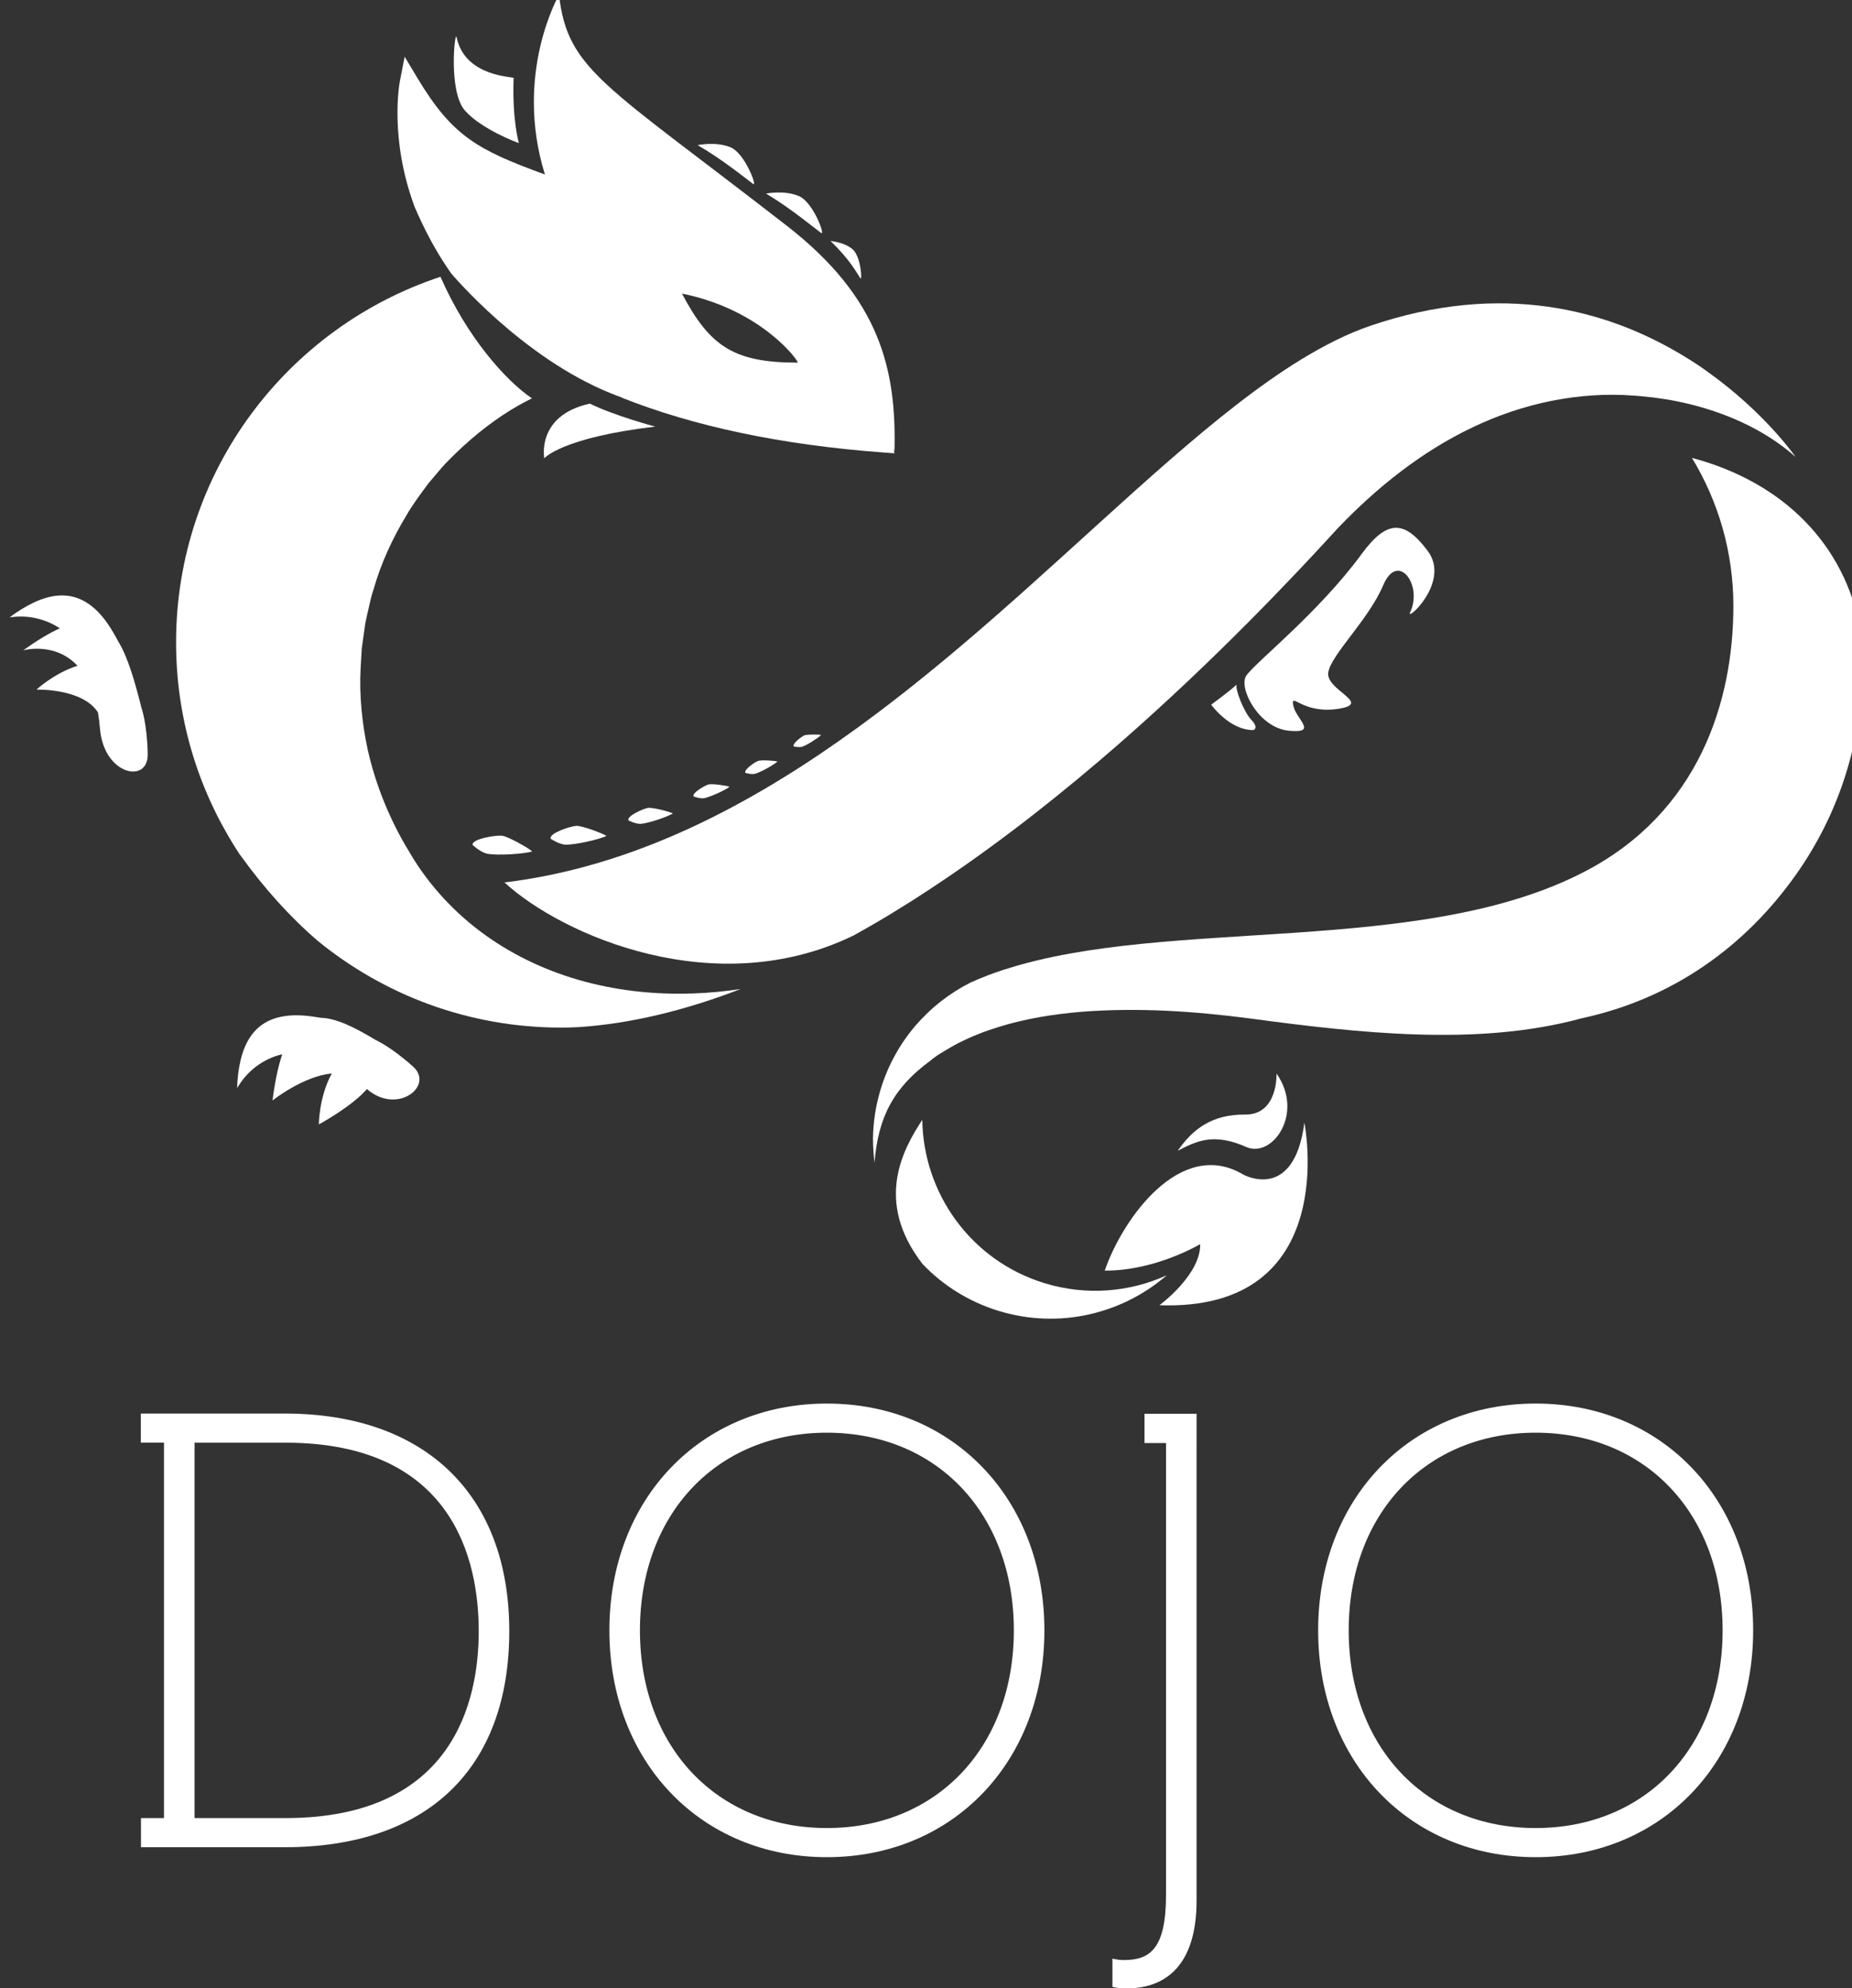 <?xml version="1.0" encoding="UTF-8" standalone="no"?>
<svg
   xmlns:dc="http://purl.org/dc/elements/1.1/"
   xmlns:cc="http://creativecommons.org/ns#"
   xmlns:rdf="http://www.w3.org/1999/02/22-rdf-syntax-ns#"
   xmlns:svg="http://www.w3.org/2000/svg"
   xmlns="http://www.w3.org/2000/svg"
   width="123.246mm"
   height="132.292mm"
   viewBox="0 0 123.246 132.292"
   version="1.1"
   id="svg19712">
  <rect x="0" y="0" width="123.246" height="132.292" fill="#333333" stroke="none"/>
  <defs
     id="defs19706">
    <clipPath
       clipPathUnits="userSpaceOnUse"
       id="clipPath3540">
      <path
         d="m 279.859,551.653 c 0,-11.841 3.399,-22.882 9.259,-32.225 v 0 c 11.752,-4.517 22.916,-6.392 33.547,-6.248 v 0 c -7.957,8.784 -12.806,20.437 -12.806,33.224 v 0 c 0,22.52 15.045,41.515 35.628,47.515 v 0 c -9.833,4.766 -16.411,10.54 -20.781,16.366 v 0 C 298.869,603.294 279.859,579.7 279.859,551.653 m 42.806,-38.473 c 10e-4,-10e-4 10e-4,0 10e-4,-10e-4 v 0 10e-4 c 0,0 -10e-4,0 -10e-4,0"
         id="path3538" />
    </clipPath>
    <linearGradient
       x1="0"
       y1="0"
       x2="1"
       y2="0"
       gradientUnits="userSpaceOnUse"
       gradientTransform="matrix(-49.5,-136,-136,49.5,343.671,654.309)"
       spreadMethod="pad"
       id="linearGradient3552">
      <stop
         style="stop-opacity:1;stop-color:#000000"
         offset="0"
         id="stop3546" />
      <stop
         style="stop-opacity:1;stop-color:#ff1d25"
         offset="0.715"
         id="stop3548" />
      <stop
         style="stop-opacity:1;stop-color:#ff1d25"
         offset="1"
         id="stop3550" />
    </linearGradient>
    <clipPath
       clipPathUnits="userSpaceOnUse"
       id="clipPath3492">
      <path
         d="M 0,1544 H 3116.844 V 0 H 0 Z"
         id="path3490" />
    </clipPath>
    <clipPath
       clipPathUnits="userSpaceOnUse"
       id="clipPath3500">
      <path
         d="m 426.358,475.903 h 32.018 v -28.816 h -32.018 z"
         id="path3498" />
    </clipPath>
    <clipPath
       clipPathUnits="userSpaceOnUse"
       id="clipPath3516">
      <path
         d="m 437.884,482.986 h 17.285 v -12.17 h -17.285 z"
         id="path3514" />
    </clipPath>
    <clipPath
       clipPathUnits="userSpaceOnUse"
       id="clipPath3472">
      <path
         d="m 398.555,484.185 c -0.01,-0.035 -0.02,-0.071 -0.029,-0.107 v 0 c -8.345,-7.303 -7.757,-16.846 -7.356,-19.701 v 0 c 2.726,-8.395 9.357,-15.372 18.437,-18.152 v 0 c 9.565,-2.928 19.491,-0.479 26.539,5.614 v 0 c -5.853,-2.655 -12.659,-3.275 -19.289,-1.245 v 0 c -14.254,4.363 -22.341,19.317 -18.298,33.591 v 0 z"
         id="path3470" />
    </clipPath>
    <linearGradient
       x1="0"
       y1="0"
       x2="1"
       y2="0"
       gradientUnits="userSpaceOnUse"
       gradientTransform="matrix(74.935,-18.142,-18.142,-74.935,402.237,465.626)"
       spreadMethod="pad"
       id="linearGradient3482">
      <stop
         style="stop-opacity:1;stop-color:#2db5f9"
         offset="0"
         id="stop3478" />
      <stop
         style="stop-opacity:1;stop-color:#092432"
         offset="1"
         id="stop3480" />
    </linearGradient>
    <clipPath
       clipPathUnits="userSpaceOnUse"
       id="clipPath3406">
      <path
         d="M 0,1544 H 3116.844 V 0 H 0 Z"
         id="path3404" />
    </clipPath>
    <clipPath
       clipPathUnits="userSpaceOnUse"
       id="clipPath3414">
      <path
         d="M 398.526,591.582 H 545.858 V 484.072 H 398.526 Z"
         id="path3412" />
    </clipPath>
    <clipPath
       clipPathUnits="userSpaceOnUse"
       id="clipPath3418">
      <path
         d="m 545.859,547.903 c 0,12.353 -3.943,23.779 -10.621,33.115 -6.032,5.853 -15.006,9.94 -25.356,10.564 9.58,-8.284 15.65,-20.518 15.65,-34.176 0,-15.169 -5.507,-32.503 -23.34,-41.837 -25.965,-13.589 -65.811,-7.125 -91.667,-15.512 0.036,0.01 0.072,0.023 0.109,0.033 -5.52,-3.361 -9.879,-8.676 -11.92,-15.342 -0.069,-0.225 -0.126,-0.45 -0.188,-0.676 7.577,6.632 22.517,11.416 51.666,7.664 20.811,-2.678 37.348,-3.411 51.542,0.667 14.189,3.077 25.659,11.243 33.746,22.726 10e-4,10e-4 0.002,0.002 0.004,0.003 l -0.001,0.001 c 6.529,9.271 10.376,20.568 10.376,32.77"
         id="path3416" />
    </clipPath>
    <mask
       maskUnits="userSpaceOnUse"
       x="0"
       y="0"
       width="1"
       height="1"
       id="mask3430">
      <g
         id="g3440">
        <g
           clip-path="url(#clipPath3422)"
           id="g3438">
          <g
             id="g3436">
            <g
               id="g3434">
              <path
                 d="M -32768,32767 H 32767 V -32768 H -32768 Z"
                 style="fill:url(#linearGradient3428);stroke:none"
                 id="path3432" />
            </g>
          </g>
        </g>
      </g>
    </mask>
    <clipPath
       clipPathUnits="userSpaceOnUse"
       id="clipPath3422">
      <path
         d="M -32768,32767 H 32767 V -32768 H -32768 Z"
         id="path3420" />
    </clipPath>
    <linearGradient
       x1="0"
       y1="0"
       x2="1"
       y2="0"
       gradientUnits="userSpaceOnUse"
       gradientTransform="matrix(-10.667,-36,-36,10.667,499.776,604.957)"
       spreadMethod="pad"
       id="linearGradient3428">
      <stop
         style="stop-opacity:1;stop-color:#ffffff"
         offset="0"
         id="stop3424" />
      <stop
         style="stop-opacity:0;stop-color:#ffffff"
         offset="1"
         id="stop3426" />
    </linearGradient>
    <linearGradient
       x1="0"
       y1="0"
       x2="1"
       y2="0"
       gradientUnits="userSpaceOnUse"
       gradientTransform="matrix(-10.667,-36,-36,10.667,499.776,604.957)"
       spreadMethod="pad"
       id="linearGradient3446">
      <stop
         style="stop-opacity:1;stop-color:#000000"
         offset="0"
         id="stop3442" />
      <stop
         style="stop-opacity:1;stop-color:#000000"
         offset="1"
         id="stop3444" />
    </linearGradient>
    <clipPath
       clipPathUnits="userSpaceOnUse"
       id="clipPath3386">
      <path
         d="m 525.532,557.406 c 0,-15.169 -5.508,-32.503 -23.34,-41.837 v 0 c -25.965,-13.589 -65.811,-7.125 -91.667,-15.513 v 0 c 0.036,0.011 0.072,0.025 0.109,0.034 v 0 c -5.521,-3.361 -9.878,-8.676 -11.92,-15.342 v 0 c -0.069,-0.225 -0.126,-0.45 -0.188,-0.676 v 0 c 7.577,6.632 22.517,11.417 51.666,7.665 v 0 c 20.811,-2.68 37.348,-3.411 51.542,0.667 v 0 c 14.189,3.077 25.659,11.242 33.746,22.724 v 0 c 10e-4,0.002 0.002,0.003 0.004,0.004 v 0 l -0.001,0.001 c 6.529,9.271 10.376,20.569 10.376,32.77 v 0 c 0,12.352 -3.944,23.779 -10.621,33.114 v 0 c -6.033,5.854 -15.006,9.941 -25.356,10.565 v 0 c 9.58,-8.284 15.65,-20.518 15.65,-34.176"
         id="path3384" />
    </clipPath>
    <linearGradient
       x1="0"
       y1="0"
       x2="1"
       y2="0"
       gradientUnits="userSpaceOnUse"
       gradientTransform="matrix(263.5,205.5,205.5,-263.5,304.851,381.834)"
       spreadMethod="pad"
       id="linearGradient3396">
      <stop
         style="stop-opacity:1;stop-color:#000000"
         offset="0"
         id="stop3392" />
      <stop
         style="stop-opacity:1;stop-color:#d23de2"
         offset="1"
         id="stop3394" />
    </linearGradient>
    <clipPath
       clipPathUnits="userSpaceOnUse"
       id="clipPath3366">
      <path
         d="m 410.523,500.062 c -1.878,-0.609 -3.657,-1.289 -5.331,-2.052 v 0 c -6.574,-3.317 -11.845,-9.194 -14.171,-16.792 v 0 c -0.798,-2.606 -1.189,-5.24 -1.224,-7.834 v 0 c 0.031,-5.215 1.329,-8.883 1.375,-9.02 v 0 c -0.401,2.842 -1.002,12.402 7.354,19.714 v 0 c 0.062,0.225 0.119,0.451 0.188,0.676 v 0 c 2.042,6.666 6.399,11.98 11.92,15.342 v 0 c -0.038,-0.01 -0.074,-0.024 -0.111,-0.034"
         id="path3364" />
    </clipPath>
    <linearGradient
       x1="0"
       y1="0"
       x2="1"
       y2="0"
       gradientUnits="userSpaceOnUse"
       gradientTransform="matrix(20.837,0,0,-20.837,389.797,482.23)"
       spreadMethod="pad"
       id="linearGradient3376">
      <stop
         style="stop-opacity:1;stop-color:#c297ff"
         offset="0"
         id="stop3372" />
      <stop
         style="stop-opacity:1;stop-color:#ae31bb"
         offset="1"
         id="stop3374" />
    </linearGradient>
    <clipPath
       clipPathUnits="userSpaceOnUse"
       id="clipPath3346">
      <path
         d="M 457.313,596.265 C 422.918,575.186 380.79,513.964 322.665,513.18 v 0 h 10e-4 c 9.057,-9.997 22.141,-16.276 36.693,-16.276 v 0 c 3.084,0 9.017,0.545 12.154,1.104 v 0 c 38.25,15.762 75.01,53.459 91.679,71.728 v 0 c 15.465,16.951 32.392,22.708 46.69,21.846 v 0 c -7.92,6.849 -18.235,11.002 -29.527,11.002 v 0 c -8.418,0 -16.295,-2.309 -23.042,-6.319 m -0.077,-0.046 c 0.026,0.016 0.051,0.031 0.077,0.046 v 0 c 0.391,0.239 0.778,0.472 1.167,0.701 v 0 c -0.414,-0.244 -0.828,-0.49 -1.244,-0.747"
         id="path3344" />
    </clipPath>
    <linearGradient
       x1="0"
       y1="0"
       x2="1"
       y2="0"
       gradientUnits="userSpaceOnUse"
       gradientTransform="matrix(265,137.5,137.5,-265,341.12,508.867)"
       spreadMethod="pad"
       id="linearGradient3356">
      <stop
         style="stop-opacity:1;stop-color:#34e28b"
         offset="0"
         id="stop3352" />
      <stop
         style="stop-opacity:1;stop-color:#000000"
         offset="1"
         id="stop3354" />
    </linearGradient>
    <clipPath
       clipPathUnits="userSpaceOnUse"
       id="clipPath3324">
      <path
         d="m 468.192,601.569 c -3.568,-1.22 -7.224,-3.062 -10.963,-5.36 v 0 c 6.764,4.038 14.676,6.375 23.126,6.375 v 0 c 11.292,0 21.607,-4.153 29.527,-11.002 v 0 c 10.394,-0.627 19.402,-4.744 25.435,-10.637 v 0 c 0,0 -16.653,24.192 -46.693,24.192 v 0 c -6.243,0 -13.063,-1.044 -20.432,-3.568"
         id="path3322" />
    </clipPath>
    <linearGradient
       x1="0"
       y1="0"
       x2="1"
       y2="0"
       gradientUnits="userSpaceOnUse"
       gradientTransform="matrix(8.5,7,7,-8.5,502.071,593.352)"
       spreadMethod="pad"
       id="linearGradient3336">
      <stop
         style="stop-opacity:1;stop-color:#5bcb99"
         offset="0"
         id="stop3330" />
      <stop
         style="stop-opacity:1;stop-color:#5bcb99"
         offset="0"
         id="stop3332" />
      <stop
         style="stop-opacity:1;stop-color:#85a8e8"
         offset="1"
         id="stop3334" />
    </linearGradient>
    <clipPath
       clipPathUnits="userSpaceOnUse"
       id="clipPath3304">
      <path
         d="M 0,1544 H 3116.844 V 0 H 0 Z"
         id="path3302" />
    </clipPath>
    <clipPath
       clipPathUnits="userSpaceOnUse"
       id="clipPath3282">
      <path
         d="m 289.817,518.336 c 3.916,-5.467 8.05,-10.015 12.36,-13.728 v 0 c 10.471,-8.563 23.85,-13.705 38.432,-13.705 v 0 c 0.862,0 1.748,0.026 2.644,0.067 v 0 c 9.325,0.602 18.838,3.154 28.26,7.038 v 0 c -3.137,-0.559 -9.07,-1.104 -12.154,-1.104 v 0 c -14.552,0 -27.636,6.279 -36.693,16.276 v 0 c -10.632,-0.144 -21.796,1.731 -33.548,6.248 v 0 c 0.229,-0.367 0.461,-0.731 0.699,-1.092"
         id="path3280" />
    </clipPath>
    <linearGradient
       x1="0"
       y1="0"
       x2="1"
       y2="0"
       gradientUnits="userSpaceOnUse"
       gradientTransform="matrix(0,23.049,23.049,0,330.315,492.236)"
       spreadMethod="pad"
       id="linearGradient3294">
      <stop
         style="stop-opacity:1;stop-color:#ffdd42"
         offset="0"
         id="stop3288" />
      <stop
         style="stop-opacity:1;stop-color:#ffdd42"
         offset="0"
         id="stop3290" />
      <stop
         style="stop-opacity:1;stop-color:#fb784b"
         offset="1"
         id="stop3292" />
    </linearGradient>
    <clipPath
       clipPathUnits="userSpaceOnUse"
       id="clipPath3234">
      <path
         d="M 0,1544 H 3116.844 V 0 H 0 Z"
         id="path3232" />
    </clipPath>
    <mask
       maskUnits="userSpaceOnUse"
       x="0"
       y="0"
       width="1"
       height="1"
       id="mask3250">
      <g
         id="g3260">
        <g
           clip-path="url(#clipPath3240)"
           id="g3258">
          <g
             id="g3256">
            <g
               id="g3254">
              <path
                 d="M -32768,32767 H 32767 V -32768 H -32768 Z"
                 style="fill:url(#linearGradient3248);stroke:none"
                 id="path3252" />
            </g>
          </g>
        </g>
      </g>
    </mask>
    <clipPath
       clipPathUnits="userSpaceOnUse"
       id="clipPath3240">
      <path
         d="M -32768,32767 H 32767 V -32768 H -32768 Z"
         id="path3238" />
    </clipPath>
    <linearGradient
       x1="0"
       y1="0"
       x2="1"
       y2="0"
       gradientUnits="userSpaceOnUse"
       gradientTransform="matrix(-0.217,-0.951,-0.951,0.217,322.775,513.654)"
       spreadMethod="pad"
       id="linearGradient3248">
      <stop
         style="stop-opacity:0.5;stop-color:#ffffff"
         offset="0"
         id="stop3242" />
      <stop
         style="stop-opacity:1;stop-color:#ffffff"
         offset="0.715"
         id="stop3244" />
      <stop
         style="stop-opacity:1;stop-color:#ffffff"
         offset="1"
         id="stop3246" />
    </linearGradient>
    <linearGradient
       x1="0"
       y1="0"
       x2="1"
       y2="0"
       gradientUnits="userSpaceOnUse"
       gradientTransform="matrix(-0.217,0.951,-0.951,-0.217,0.108,2308.789)"
       spreadMethod="pad"
       id="linearGradient3272">
      <stop
         style="stop-opacity:1;stop-color:#ff1d25"
         offset="0"
         id="stop3266" />
      <stop
         style="stop-opacity:1;stop-color:#ff1d25"
         offset="0.715"
         id="stop3268" />
      <stop
         style="stop-opacity:1;stop-color:#ff1d25"
         offset="1"
         id="stop3270" />
    </linearGradient>
    <clipPath
       id="clipPath3540-3"
       clipPathUnits="userSpaceOnUse">
      <path
         id="path3538-6"
         d="m 279.859,551.653 c 0,-11.841 3.399,-22.882 9.259,-32.225 v 0 c 11.752,-4.517 22.916,-6.392 33.547,-6.248 v 0 c -7.957,8.784 -12.806,20.437 -12.806,33.224 v 0 c 0,22.52 15.045,41.515 35.628,47.515 v 0 c -9.833,4.766 -16.411,10.54 -20.781,16.366 v 0 C 298.869,603.294 279.859,579.7 279.859,551.653 m 42.806,-38.473 c 10e-4,-10e-4 10e-4,0 10e-4,-10e-4 v 0 10e-4 c 0,0 -10e-4,0 -10e-4,0" />
    </clipPath>
    <clipPath
       id="clipPath3492-5"
       clipPathUnits="userSpaceOnUse">
      <path
         id="path3490-6"
         d="M 0,1544 H 3116.844 V 0 H 0 Z" />
    </clipPath>
    <clipPath
       id="clipPath3500-2"
       clipPathUnits="userSpaceOnUse">
      <path
         id="path3498-9"
         d="m 426.358,475.903 h 32.018 v -28.816 h -32.018 z" />
    </clipPath>
    <clipPath
       id="clipPath3516-1"
       clipPathUnits="userSpaceOnUse">
      <path
         id="path3514-2"
         d="m 437.884,482.986 h 17.285 v -12.17 h -17.285 z" />
    </clipPath>
    <clipPath
       id="clipPath3472-7"
       clipPathUnits="userSpaceOnUse">
      <path
         id="path3470-0"
         d="m 398.555,484.185 c -0.01,-0.035 -0.02,-0.071 -0.029,-0.107 v 0 c -8.345,-7.303 -7.757,-16.846 -7.356,-19.701 v 0 c 2.726,-8.395 9.357,-15.372 18.437,-18.152 v 0 c 9.565,-2.928 19.491,-0.479 26.539,5.614 v 0 c -5.853,-2.655 -12.659,-3.275 -19.289,-1.245 v 0 c -14.254,4.363 -22.341,19.317 -18.298,33.591 v 0 z" />
    </clipPath>
    <clipPath
       id="clipPath3406-6"
       clipPathUnits="userSpaceOnUse">
      <path
         id="path3404-0"
         d="M 0,1544 H 3116.844 V 0 H 0 Z" />
    </clipPath>
    <clipPath
       id="clipPath3414-6"
       clipPathUnits="userSpaceOnUse">
      <path
         id="path3412-2"
         d="M 398.526,591.582 H 545.858 V 484.072 H 398.526 Z" />
    </clipPath>
    <clipPath
       id="clipPath3418-6"
       clipPathUnits="userSpaceOnUse">
      <path
         id="path3416-1"
         d="m 545.859,547.903 c 0,12.353 -3.943,23.779 -10.621,33.115 -6.032,5.853 -15.006,9.94 -25.356,10.564 9.58,-8.284 15.65,-20.518 15.65,-34.176 0,-15.169 -5.507,-32.503 -23.34,-41.837 -25.965,-13.589 -65.811,-7.125 -91.667,-15.512 0.036,0.01 0.072,0.023 0.109,0.033 -5.52,-3.361 -9.879,-8.676 -11.92,-15.342 -0.069,-0.225 -0.126,-0.45 -0.188,-0.676 7.577,6.632 22.517,11.416 51.666,7.664 20.811,-2.678 37.348,-3.411 51.542,0.667 14.189,3.077 25.659,11.243 33.746,22.726 10e-4,10e-4 0.002,0.002 0.004,0.003 l -0.001,0.001 c 6.529,9.271 10.376,20.568 10.376,32.77" />
    </clipPath>
    <mask
       id="mask3430-8"
       height="1"
       width="1"
       y="0"
       x="0"
       maskUnits="userSpaceOnUse">
      <g
         id="g3440-7">
        <g
           id="g3438-9"
           clip-path="url(#clipPath3422-3)">
          <g
             id="g3436-2">
            <g
               id="g3434-0">
              <path
                 id="path3432-2"
                 style="fill:url(#linearGradient3428);stroke:none"
                 d="M -32768,32767 H 32767 V -32768 H -32768 Z" />
            </g>
          </g>
        </g>
      </g>
    </mask>
    <clipPath
       id="clipPath3422-3"
       clipPathUnits="userSpaceOnUse">
      <path
         id="path3420-7"
         d="M -32768,32767 H 32767 V -32768 H -32768 Z" />
    </clipPath>
    <clipPath
       id="clipPath3386-8"
       clipPathUnits="userSpaceOnUse">
      <path
         id="path3384-9"
         d="m 525.532,557.406 c 0,-15.169 -5.508,-32.503 -23.34,-41.837 v 0 c -25.965,-13.589 -65.811,-7.125 -91.667,-15.513 v 0 c 0.036,0.011 0.072,0.025 0.109,0.034 v 0 c -5.521,-3.361 -9.878,-8.676 -11.92,-15.342 v 0 c -0.069,-0.225 -0.126,-0.45 -0.188,-0.676 v 0 c 7.577,6.632 22.517,11.417 51.666,7.665 v 0 c 20.811,-2.68 37.348,-3.411 51.542,0.667 v 0 c 14.189,3.077 25.659,11.242 33.746,22.724 v 0 c 10e-4,0.002 0.002,0.003 0.004,0.004 v 0 l -0.001,0.001 c 6.529,9.271 10.376,20.569 10.376,32.77 v 0 c 0,12.352 -3.944,23.779 -10.621,33.114 v 0 c -6.033,5.854 -15.006,9.941 -25.356,10.565 v 0 c 9.58,-8.284 15.65,-20.518 15.65,-34.176" />
    </clipPath>
    <clipPath
       id="clipPath3366-6"
       clipPathUnits="userSpaceOnUse">
      <path
         id="path3364-1"
         d="m 410.523,500.062 c -1.878,-0.609 -3.657,-1.289 -5.331,-2.052 v 0 c -6.574,-3.317 -11.845,-9.194 -14.171,-16.792 v 0 c -0.798,-2.606 -1.189,-5.24 -1.224,-7.834 v 0 c 0.031,-5.215 1.329,-8.883 1.375,-9.02 v 0 c -0.401,2.842 -1.002,12.402 7.354,19.714 v 0 c 0.062,0.225 0.119,0.451 0.188,0.676 v 0 c 2.042,6.666 6.399,11.98 11.92,15.342 v 0 c -0.038,-0.01 -0.074,-0.024 -0.111,-0.034" />
    </clipPath>
    <clipPath
       id="clipPath3346-3"
       clipPathUnits="userSpaceOnUse">
      <path
         id="path3344-1"
         d="M 457.313,596.265 C 422.918,575.186 380.79,513.964 322.665,513.18 v 0 h 10e-4 c 9.057,-9.997 22.141,-16.276 36.693,-16.276 v 0 c 3.084,0 9.017,0.545 12.154,1.104 v 0 c 38.25,15.762 75.01,53.459 91.679,71.728 v 0 c 15.465,16.951 32.392,22.708 46.69,21.846 v 0 c -7.92,6.849 -18.235,11.002 -29.527,11.002 v 0 c -8.418,0 -16.295,-2.309 -23.042,-6.319 m -0.077,-0.046 c 0.026,0.016 0.051,0.031 0.077,0.046 v 0 c 0.391,0.239 0.778,0.472 1.167,0.701 v 0 c -0.414,-0.244 -0.828,-0.49 -1.244,-0.747" />
    </clipPath>
    <clipPath
       id="clipPath3324-7"
       clipPathUnits="userSpaceOnUse">
      <path
         id="path3322-8"
         d="m 468.192,601.569 c -3.568,-1.22 -7.224,-3.062 -10.963,-5.36 v 0 c 6.764,4.038 14.676,6.375 23.126,6.375 v 0 c 11.292,0 21.607,-4.153 29.527,-11.002 v 0 c 10.394,-0.627 19.402,-4.744 25.435,-10.637 v 0 c 0,0 -16.653,24.192 -46.693,24.192 v 0 c -6.243,0 -13.063,-1.044 -20.432,-3.568" />
    </clipPath>
    <clipPath
       id="clipPath3304-3"
       clipPathUnits="userSpaceOnUse">
      <path
         id="path3302-6"
         d="M 0,1544 H 3116.844 V 0 H 0 Z" />
    </clipPath>
    <clipPath
       id="clipPath3282-1"
       clipPathUnits="userSpaceOnUse">
      <path
         id="path3280-0"
         d="m 289.817,518.336 c 3.916,-5.467 8.05,-10.015 12.36,-13.728 v 0 c 10.471,-8.563 23.85,-13.705 38.432,-13.705 v 0 c 0.862,0 1.748,0.026 2.644,0.067 v 0 c 9.325,0.602 18.838,3.154 28.26,7.038 v 0 c -3.137,-0.559 -9.07,-1.104 -12.154,-1.104 v 0 c -14.552,0 -27.636,6.279 -36.693,16.276 v 0 c -10.632,-0.144 -21.796,1.731 -33.548,6.248 v 0 c 0.229,-0.367 0.461,-0.731 0.699,-1.092" />
    </clipPath>
    <clipPath
       id="clipPath3234-0"
       clipPathUnits="userSpaceOnUse">
      <path
         id="path3232-6"
         d="M 0,1544 H 3116.844 V 0 H 0 Z" />
    </clipPath>
    <mask
       id="mask3250-1"
       height="1"
       width="1"
       y="0"
       x="0"
       maskUnits="userSpaceOnUse">
      <g
         id="g3260-5">
        <g
           id="g3258-5"
           clip-path="url(#clipPath3240-5)">
          <g
             id="g3256-4">
            <g
               id="g3254-7">
              <path
                 id="path3252-6"
                 style="fill:url(#linearGradient3248);stroke:none"
                 d="M -32768,32767 H 32767 V -32768 H -32768 Z" />
            </g>
          </g>
        </g>
      </g>
    </mask>
    <clipPath
       id="clipPath3240-5"
       clipPathUnits="userSpaceOnUse">
      <path
         id="path3238-6"
         d="M -32768,32767 H 32767 V -32768 H -32768 Z" />
    </clipPath>
    <clipPath
       id="clipPath6004"
       clipPathUnits="userSpaceOnUse">
      <path
         id="path6002"
         d="M 0,1544 H 3116.844 V 0 H 0 Z" />
    </clipPath>
    <clipPath
       id="clipPath6642"
       clipPathUnits="userSpaceOnUse">
      <path
         id="path6640"
         d="M 0,1544 H 3116.844 V 0 H 0 Z" />
    </clipPath>
  </defs>
  <g
     transform="matrix(1.195,0,0,1.195,-41.341,92.22)"
     id="g24493">
    <g
       id="g1192"
       transform="matrix(0.353,0,0,-0.353,98.33,3.173)">
      <path
         d="m 0,0 h 3.396 v -71.258 c 0,-8.564 -2.559,-10.284 -6.689,-10.284 -0.575,0 -1.174,0.087 -1.768,0.234 v -4.467 c 0.673,-0.149 1.376,-0.25 2.105,-0.25 7.309,0 11.172,4.796 11.172,13.868 V 0 H 8.217 V 4.621 H 0 Z"
         style="fill:#ffffff;fill-opacity:1;fill-rule:nonzero;stroke:none"
         id="path1194" />
    </g>
    <g
       id="g1196"
       transform="matrix(0.353,0,0,-0.353,50.486,24.053)">
      <path
         d="m 0,0 h -13.789 v 0 h -0.539 V 59.212 H 0 c 26.542,0 30.505,-18.619 30.505,-29.718 C 30.505,18.479 26.542,0 0,0 M -0.112,63.807 H -13.81 v 0 h -8.991 v -4.594 h 3.654 V 0 h -3.63 v -4.595 h 8.988 v 0 h 13.677 c 22.52,0 35.436,12.425 35.436,34.089 0,21.485 -13.247,34.313 -35.436,34.313"
         style="fill:#ffffff;fill-opacity:1;fill-rule:nonzero;stroke:none"
         id="path1198" />
    </g>
    <g
       id="g1200"
       transform="matrix(0.353,0,0,-0.353,80.643,24.607)">
      <path
         d="m 0,0 c -17.365,0 -29.493,12.821 -29.493,31.179 0,18.357 12.128,31.177 29.493,31.177 17.365,0 29.494,-12.82 29.494,-31.177 C 29.494,12.821 17.365,0 0,0 m 0,66.951 c -19.882,0 -34.313,-15.044 -34.313,-35.772 0,-20.729 14.431,-35.774 34.313,-35.774 19.883,0 34.313,15.045 34.313,35.774 0,20.728 -14.43,35.772 -34.313,35.772"
         style="fill:#ffffff;fill-opacity:1;fill-rule:nonzero;stroke:none"
         id="path1202" />
    </g>
    <g
       id="g1204"
       transform="matrix(0.353,0,0,-0.353,120.113,24.607)">
      <path
         d="m 0,0 c -17.365,0 -29.493,12.821 -29.493,31.179 0,18.357 12.128,31.177 29.493,31.177 17.365,0 29.494,-12.82 29.494,-31.177 C 29.494,12.821 17.365,0 0,0 m 0,66.951 c -19.882,0 -34.313,-15.044 -34.313,-35.772 0,-20.729 14.431,-35.774 34.313,-35.774 19.883,0 34.313,15.045 34.313,35.774 0,20.728 -14.43,35.772 -34.313,35.772"
         style="fill:#ffffff;fill-opacity:1;fill-rule:nonzero;stroke:none"
         id="path1206" />
    </g>
    <g
       transform="matrix(0.353,0,0,-0.353,-846.874,422.821)"
       id="g6636">
      <g
         clip-path="url(#clipPath6642)"
         id="g6638" />
      <g
         transform="translate(2693.192,1231.167)"
         id="g6644">
        <path
           id="path6646"
           style="fill:#ffffff;fill-opacity:1;fill-rule:nonzero;stroke:none"
           d="m 0,0 c -9.834,5.833 -18.995,-6.909 -21.834,-15.167 8.188,-0.021 15.063,4.229 15.063,4.167 0.062,-4.875 -6.438,-9.625 -6.438,-9.625 28.875,-1 22.875,28.792 22.875,28.792 C 8,-4.5 0,0 0,0" />
      </g>
      <g
         transform="translate(2693.487,1240.614)"
         id="g6648">
        <path
           id="path6650"
           style="fill:#ffffff;fill-opacity:1;fill-rule:nonzero;stroke:none"
           d="m 0,0 c -5.154,0.054 -8.246,-2.266 -10.604,-5.701 2.859,1.455 5.559,2.92 10.809,0.587 C 4.279,-6.925 9.408,0.15 4.972,6.469 4.972,6.469 5.258,-0.055 0,0" />
      </g>
      <g
         transform="translate(2722.331,1329.489)"
         id="g6652">
        <path
           id="path6654"
           style="fill:#ffffff;fill-opacity:1;fill-rule:nonzero;stroke:none"
           d="m 0,0 c -3.653,4.903 -6.413,5.038 -10.441,-0.456 -6.911,-9.422 -17.05,-17.312 -18.237,-19.248 -1.187,-1.936 2.005,-8.177 6.749,-8.627 4.744,-0.45 1.093,1.814 0.695,4.005 -0.399,2.191 1.413,-1.403 7.052,-0.559 5.641,0.845 -2.041,2.936 -1.519,5.793 0.521,2.856 6.344,8.258 8.657,13.703 2.315,5.446 6.29,0.014 4.259,-4.25 C -3.588,-11.324 3.652,-4.903 0,0" />
      </g>
      <g
         transform="translate(2688.152,1305.262)"
         id="g6656">
        <path
           id="path6658"
           style="fill:#ffffff;fill-opacity:1;fill-rule:nonzero;stroke:none"
           d="m 0,0 c 0,0 2.933,-4.084 6.711,-3.999 0,0 0.813,0.385 -0.356,1.582 C 5.187,-1.221 3.748,2.447 4.017,3.167 2.998,2.196 0,0 0,0" />
      </g>
      <g
         transform="translate(2612.389,1393.146)"
         id="g6660">
        <path
           id="path6662"
           style="fill:#ffffff;fill-opacity:1;fill-rule:nonzero;stroke:none"
           d="M 0,0 C -2.25,1 -5.25,0.375 -5.25,0.375 -1.375,-1.875 2.094,-4.698 3.5,-5.75 4.201,-6.274 2.25,-1 0,0" />
      </g>
      <g
         transform="translate(2623.176,1385.451)"
         id="g6664">
        <path
           id="path6666"
           style="fill:#ffffff;fill-opacity:1;fill-rule:nonzero;stroke:none"
           d="M 0,0 C -2.24,1.022 -5.246,0.427 -5.246,0.427 -1.395,-1.861 2.525,-5.128 3.442,-5.785 4.153,-6.294 2.239,-1.022 0,0" />
      </g>
      <g
         transform="translate(2631.569,1377.109)"
         id="g6668">
        <path
           id="path6670"
           style="fill:#ffffff;fill-opacity:1;fill-rule:nonzero;stroke:none"
           d="M 0,0 C -1.323,1.12 -3.474,1.291 -3.474,1.291 -0.305,-1.755 0.664,-3.755 1.229,-4.578 1.578,-5.085 1.323,-1.121 0,0" />
      </g>
      <g
         transform="translate(2606.499,1290.799)"
         id="g6672">
        <path
           id="path6674"
           style="fill:#ffffff;fill-opacity:1;fill-rule:nonzero;stroke:none"
           d="M 0,0 C 0,0 0.887,-0.368 1.608,-0.292 2.646,-0.112 5.066,1.031 5.67,1.517 5.312,1.687 2.932,2.043 2.348,1.883 1.765,1.722 -0.299,0.53 0,0" />
      </g>
      <g
         transform="translate(2614.669,1294.511)"
         id="g6676">
        <path
           id="path6678"
           style="fill:#ffffff;fill-opacity:1;fill-rule:nonzero;stroke:none"
           d="M 0,0 C 0,0 0.835,-0.273 1.487,-0.153 2.422,0.086 4.548,1.301 5.065,1.787 4.726,1.916 2.529,2.072 2.008,1.884 1.487,1.696 -0.312,0.461 0,0" />
      </g>
      <g
         transform="translate(2622.301,1298.683)"
         id="g6680">
        <path
           id="path6682"
           style="fill:#ffffff;fill-opacity:1;fill-rule:nonzero;stroke:none"
           d="M 0,0 C 0,0 0.738,-0.196 1.3,-0.06 2.101,0.194 3.888,1.354 4.312,1.802 4.012,1.897 2.096,1.925 1.652,1.736 1.208,1.547 -0.293,0.386 0,0" />
      </g>
      <g
         transform="translate(2583.942,1284.125)"
         id="g6684">
        <path
           id="path6686"
           style="fill:#ffffff;fill-opacity:1;fill-rule:nonzero;stroke:none"
           d="M 0,0 C 0,0 1.187,-0.821 2.271,-0.937 3.854,-1 7.771,-0.083 8.813,0.439 8.339,0.802 4.953,2.077 4.045,2.026 3.137,1.974 -0.273,0.873 0,0" />
      </g>
      <g
         transform="translate(2598.116,1286.464)"
         id="g6688">
        <path
           id="path6690"
           style="fill:#ffffff;fill-opacity:1;fill-rule:nonzero;stroke:none"
           d="M 0,0 C 1.271,0.082 4.328,1.142 5.118,1.647 4.709,1.898 1.895,2.636 1.172,2.519 0.449,2.401 -2.187,1.236 -1.895,0.561 -1.895,0.561 -0.877,0.002 0,0" />
      </g>
      <g
         transform="translate(2571.637,1283.142)"
         id="g6692">
        <path
           id="path6694"
           style="fill:#ffffff;fill-opacity:1;fill-rule:nonzero;stroke:none"
           d="M 0,0 C 0,0 1.116,-1.07 2.244,-1.377 3.908,-1.711 8.207,-1.405 9.398,-1.029 8.959,-0.564 5.593,1.358 4.623,1.458 3.652,1.557 -0.141,0.97 0,0" />
      </g>
      <g
         transform="translate(2578.938,1393.833)"
         id="g6696">
        <path
           id="path6698"
           style="fill:#ffffff;fill-opacity:1;fill-rule:nonzero;stroke:none"
           d="m 0,0 c 0,0 -1.08,3.635 -0.83,10.271 0.01,0.239 -7.688,0.125 -9,6.437 C -10.092,17.97 -11.174,8.177 -8.518,5.146 -5.861,2.114 0,0 0,0" />
      </g>
      <g
         transform="translate(2556.315,1252.392)"
         id="g6700">
        <path
           id="path6702"
           style="fill:#ffffff;fill-opacity:1;fill-rule:nonzero;stroke:none"
           d="m 0,0 c -3.432,2.084 -6.295,3.438 -8.643,3.488 -0.384,0.066 -0.774,0.123 -1.17,0.183 -9.161,1.367 -11.484,-4.089 -11.967,-10.214 -0.029,-0.353 -0.035,-0.703 -0.031,-1.05 1.515,2.668 4.087,4.622 7.103,5.34 -0.634,-1.888 -1.146,-4.29 -1.541,-7.299 0,0 4.907,3.879 9.356,4.25 -2.035,-3.677 -2.039,-8.026 -2.039,-8.026 0,0 5.212,2.822 7.58,5.575 4.805,-4.149 10.638,0.51 7.306,3.517 C 2.438,-1.062 0,0 0,0" />
      </g>
      <g
         transform="translate(2515.717,1315.264)"
         id="g6704">
        <path
           id="path6706"
           style="fill:#ffffff;fill-opacity:1;fill-rule:nonzero;stroke:none"
           d="M 0,0 C -0.242,0.488 -0.523,0.96 -0.808,1.447 -5.47,9.449 -11.18,7.849 -16.262,4.396 -16.555,4.197 -16.832,3.984 -17.1,3.763 c 2.746,0.441 5.569,-0.18 7.898,-1.715 -1.661,-0.754 -3.567,-1.897 -5.782,-3.479 0,0 4.966,1.42 8.57,-2.428 -3.693,-1.172 -6.472,-3.766 -6.472,-3.766 0,0 7.24,0.242 9.698,-3.585 0.138,-0.791 0.249,-1.639 0.322,-2.556 0.589,-7.315 7.608,-8.784 7.531,-4.047 -0.077,4.737 -0.963,7.244 -0.963,7.244 C 2.543,-5.968 1.461,-2.362 0,0" />
      </g>
      <g
         transform="translate(2590.129,1352.75)"
         id="g6708">
        <path
           id="path6710"
           style="fill:#ffffff;fill-opacity:1;fill-rule:nonzero;stroke:none"
           d="m 0,0 c -8.5,-1.875 -7.187,-8.625 -7.187,-8.625 0,0 2.687,3.25 17.5,5 0,0 -6.366,1.688 -10.313,3.625" />
      </g>
      <g
         transform="translate(2790.858,1311.333)"
         id="g6712">
        <path
           id="path6714"
           style="fill:#ffffff;fill-opacity:1;fill-rule:nonzero;stroke:none"
           d="M 0,0 C 0,1.967 -0.101,3.911 -0.297,5.826 -2.8,19.225 -12.41,29.009 -26.865,32.859 c 4.14,-6.814 6.539,-14.798 6.539,-23.356 0,-15.169 -5.507,-32.503 -23.34,-41.836 -25.934,-13.573 -65.714,-7.143 -91.573,-15.485 0.005,0.004 0.01,0.007 0.014,0.01 -0.037,-0.009 -0.073,-0.023 -0.11,-0.033 -1.878,-0.609 -3.657,-1.29 -5.331,-2.051 -6.574,-3.318 -11.844,-9.194 -14.17,-16.792 -0.799,-2.607 -1.189,-5.24 -1.225,-7.836 0.008,-1.377 0.106,-2.643 0.245,-3.768 0.566,7.154 3.005,11.828 8.825,16.08 0.098,0.087 0.208,0.181 0.333,0.285 0.356,0.275 0.859,0.63 1.57,1.05 0.014,0.008 0.017,0.004 0.027,0.009 0.166,0.104 0.338,0.203 0.506,0.306 0.076,0.047 0.142,0.094 0.218,0.141 l 10e-4,-0.009 c 0.574,0.344 1.153,0.679 1.734,0.981 1.018,0.5 2.037,0.995 3.094,1.389 1.038,0.45 2.117,0.771 3.183,1.128 4.294,1.345 8.731,2.05 13.164,2.422 8.883,0.694 17.767,0.097 26.532,-1.047 8.738,-1.174 17.49,-2.244 26.299,-2.526 8.787,-0.278 17.679,0.247 26.205,2.579 14.19,3.077 25.66,11.244 33.748,22.726 0,10e-4 0.002,0.002 0.002,0.003 v 0 C -3.846,-23.499 0,-12.202 0,0" />
      </g>
      <g
         transform="translate(2661.857,1214.024)"
         id="g6716">
        <path
           id="path6718"
           style="fill:#ffffff;fill-opacity:1;fill-rule:nonzero;stroke:none"
           d="m 0,0 c -11.649,3.566 -19.126,14.211 -19.279,25.772 -2.885,-4.443 -7.737,-12.723 0.048,-22.76 3.192,-3.336 7.25,-5.931 11.981,-7.38 9.565,-2.929 19.491,-0.48 26.539,5.613 C 13.436,-1.41 6.63,-2.03 0,0" />
      </g>
      <g
         transform="translate(2638.749,1272.968)"
         id="g6720">
        <path
           id="path6722"
           style="fill:#ffffff;fill-opacity:1;fill-rule:nonzero;stroke:none"
           d="m 0,0 c 0.821,0.507 1.645,1.013 2.461,1.533 0.165,0.105 0.326,0.214 0.49,0.319 10.146,6.502 19.861,13.973 28.746,21.544 0.42,0.357 0.83,0.715 1.246,1.073 0.579,0.498 1.161,0.996 1.734,1.494 0.373,0.326 0.737,0.651 1.107,0.977 0.603,0.53 1.209,1.06 1.803,1.589 0.84,0.749 1.667,1.496 2.488,2.242 0.116,0.105 0.237,0.211 0.352,0.316 1.759,1.601 3.469,3.19 5.137,4.764 0.107,0.1 0.216,0.201 0.322,0.301 6.572,6.213 12.392,12.134 17.252,17.266 0.813,0.859 1.6,1.695 2.358,2.507 0.353,0.377 0.699,0.749 1.039,1.116 1.023,1.102 2,2.164 2.907,3.157 0,0 0,10e-4 0.001,0.002 6.141,6.404 13.18,12.022 21.156,15.819 7.939,3.811 16.793,5.685 25.474,5.027 l 0.1,-0.008 c 0.273,-0.018 0.547,-0.044 0.82,-0.066 l 0.348,-0.028 c 0.002,-0.002 0.004,-0.004 0.006,-0.006 4.991,-0.438 9.864,-1.593 14.418,-3.497 3.216,-1.358 6.266,-3.109 8.937,-5.306 0.279,-0.229 0.551,-0.467 0.82,-0.706 -0.009,0.015 -0.019,0.031 -0.031,0.046 0.025,-0.023 0.052,-0.045 0.076,-0.068 0,0 -4.796,6.962 -13.877,13.416 -1.016,0.754 -2.299,1.594 -3.614,2.39 -0.009,0.006 -0.018,0.012 -0.027,0.017 -0.222,0.134 -0.443,0.266 -0.663,0.396 -11.408,6.779 -27.947,11.595 -48.944,4.406 -3.522,-1.206 -7.131,-3.019 -10.822,-5.276 0.371,0.227 0.742,0.455 1.11,0.673 -0.413,-0.244 -0.828,-0.491 -1.243,-0.747 0.036,0.022 0.076,0.041 0.113,0.063 -0.036,-0.022 -0.07,-0.042 -0.106,-0.064 h 10e-4 c -0.006,-0.003 -0.011,-0.006 -0.016,-0.009 0.005,0.003 0.01,0.005 0.014,0.008 C 50.347,78.605 36.071,64.684 20.204,50.518 19.997,50.333 19.788,50.148 19.581,49.963 19.17,49.597 18.759,49.231 18.347,48.866 18.003,48.561 17.657,48.256 17.312,47.951 17.026,47.699 16.741,47.448 16.455,47.196 16.043,46.833 15.629,46.472 15.214,46.11 14.985,45.909 14.756,45.708 14.525,45.508 14.071,45.113 13.615,44.719 13.159,44.324 12.97,44.161 12.78,43.997 12.59,43.833 12.098,43.409 11.604,42.986 11.108,42.564 10.95,42.429 10.793,42.294 10.635,42.16 10.11,41.714 9.584,41.269 9.056,40.825 8.927,40.716 8.798,40.607 8.668,40.499 8.12,40.039 7.57,39.581 7.019,39.124 6.904,39.029 6.79,38.935 6.676,38.84 6.106,38.37 5.536,37.902 4.963,37.435 L 4.676,37.201 C 4.085,36.72 3.492,36.242 2.897,35.766 2.818,35.703 2.739,35.64 2.661,35.577 2.049,35.088 1.435,34.602 0.818,34.117 0.758,34.069 0.696,34.022 0.636,33.974 -0.001,33.475 -0.64,32.979 -1.281,32.486 -1.317,32.457 -1.355,32.429 -1.393,32.4 -2.054,31.892 -2.718,31.387 -3.385,30.886 -3.403,30.871 -3.423,30.857 -3.442,30.842 -18.739,19.346 -35.423,9.701 -53.802,5.668 c -0.004,-0.001 -0.007,-0.001 -0.01,-0.002 -0.826,-0.181 -1.656,-0.351 -2.49,-0.509 -0.015,-0.003 -0.032,-0.007 -0.048,-0.01 -0.824,-0.155 -1.651,-0.3 -2.482,-0.433 -0.024,-0.004 -0.048,-0.007 -0.073,-0.011 -0.824,-0.131 -1.653,-0.251 -2.485,-0.358 -0.029,-0.004 -0.058,-0.008 -0.088,-0.012 -0.203,-0.025 -0.409,-0.044 -0.613,-0.069 9.078,-8.345 33.291,-18.992 55.124,-8.347 2.001,1.114 3.995,2.261 5.971,3.463 C -0.663,-0.417 -0.333,-0.205 0,0" />
      </g>
      <g
         transform="translate(2568.238,1373.312)"
         id="g6724">
        <path
           id="path6726"
           style="fill:#ffffff;fill-opacity:1;fill-rule:nonzero;stroke:none"
           d="M 0,0 C -0.193,-0.068 -0.337,-0.125 -0.337,-0.125 Z" />
      </g>
      <g
         transform="translate(2589.401,1261.567)"
         id="g6728">
        <path
           id="path6730"
           style="fill:#ffffff;fill-opacity:1;fill-rule:nonzero;stroke:none"
           d="m 0,0 c -5.561,1.482 -10.953,3.905 -15.746,7.345 -4.79,3.428 -8.952,7.894 -11.996,13.106 l 0.009,0.004 c -2.996,4.827 -5.383,10.674 -6.603,16.255 -0.883,4.172 -1.316,8.444 -1.098,12.69 l 0.186,3.18 0.442,3.152 c 0.109,1.057 0.41,2.08 0.625,3.117 0.227,1.035 0.453,2.069 0.804,3.071 1.154,4.078 2.949,7.95 5.124,11.557 1.042,1.837 2.331,3.512 3.579,5.204 l 2.047,2.403 c 0.678,0.805 1.467,1.507 2.194,2.264 3.022,2.911 6.338,5.534 9.99,7.594 0.668,0.378 1.35,0.728 2.036,1.07 -4.202,2.867 -10.238,9.648 -14.427,19.173 -24.217,-7.992 -41.709,-30.773 -41.709,-57.668 0,-11.842 3.4,-22.883 9.26,-32.225 0.229,-0.367 0.462,-0.731 0.699,-1.092 3.916,-5.468 8.049,-10.015 12.36,-13.728 10.471,-8.563 23.849,-13.705 38.431,-13.705 0.863,0 1.75,0.026 2.645,0.066 8.468,0.547 17.089,2.715 25.659,6.014 -2.494,-0.37 -5.014,-0.613 -7.55,-0.699 C 11.305,-2.044 5.567,-1.486 0,0" />
      </g>
      <g
         transform="translate(2622.913,1359.213)"
         id="g6732">
        <path
           id="path6734"
           style="fill:#ffffff;fill-opacity:1;fill-rule:nonzero;stroke:none"
           d="M 0,0 C -10.076,0 -13.85,2.568 -18.252,10.896 -5.463,8.314 0.355,0 0,0 m -56.015,16.102 c 0.431,-0.682 0.88,-1.347 1.34,-2.003 0,0 11.118,-13.298 25.317,-18.983 0.02,-0.007 0.044,-0.012 0.063,-0.019 0.18,-0.075 0.365,-0.145 0.545,-0.22 0.361,-0.138 0.723,-0.275 1.088,-0.403 0,0 -0.037,0.002 -0.101,0.005 11.422,-4.541 25.218,-7.449 41.134,-8.636 l 1.899,-0.141 -0.121,0.737 c 0.046,-0.141 0.09,-0.277 0.126,-0.402 0.333,12.916 -2.297,24.148 -16.998,35.564 -28.902,22.446 -34.55,24.529 -35.923,36.404 0,0 -7.178,-12.391 -2.221,-28.33 -10.614,3.881 -14.583,6 -20.12,15.227 l -2.011,3.35 -0.748,-3.835 c -0.071,-0.365 -1.698,-9.071 2.344,-19.904 1.375,-3.168 2.81,-5.919 4.387,-8.411" />
      </g>
    </g>
  </g>
</svg>

